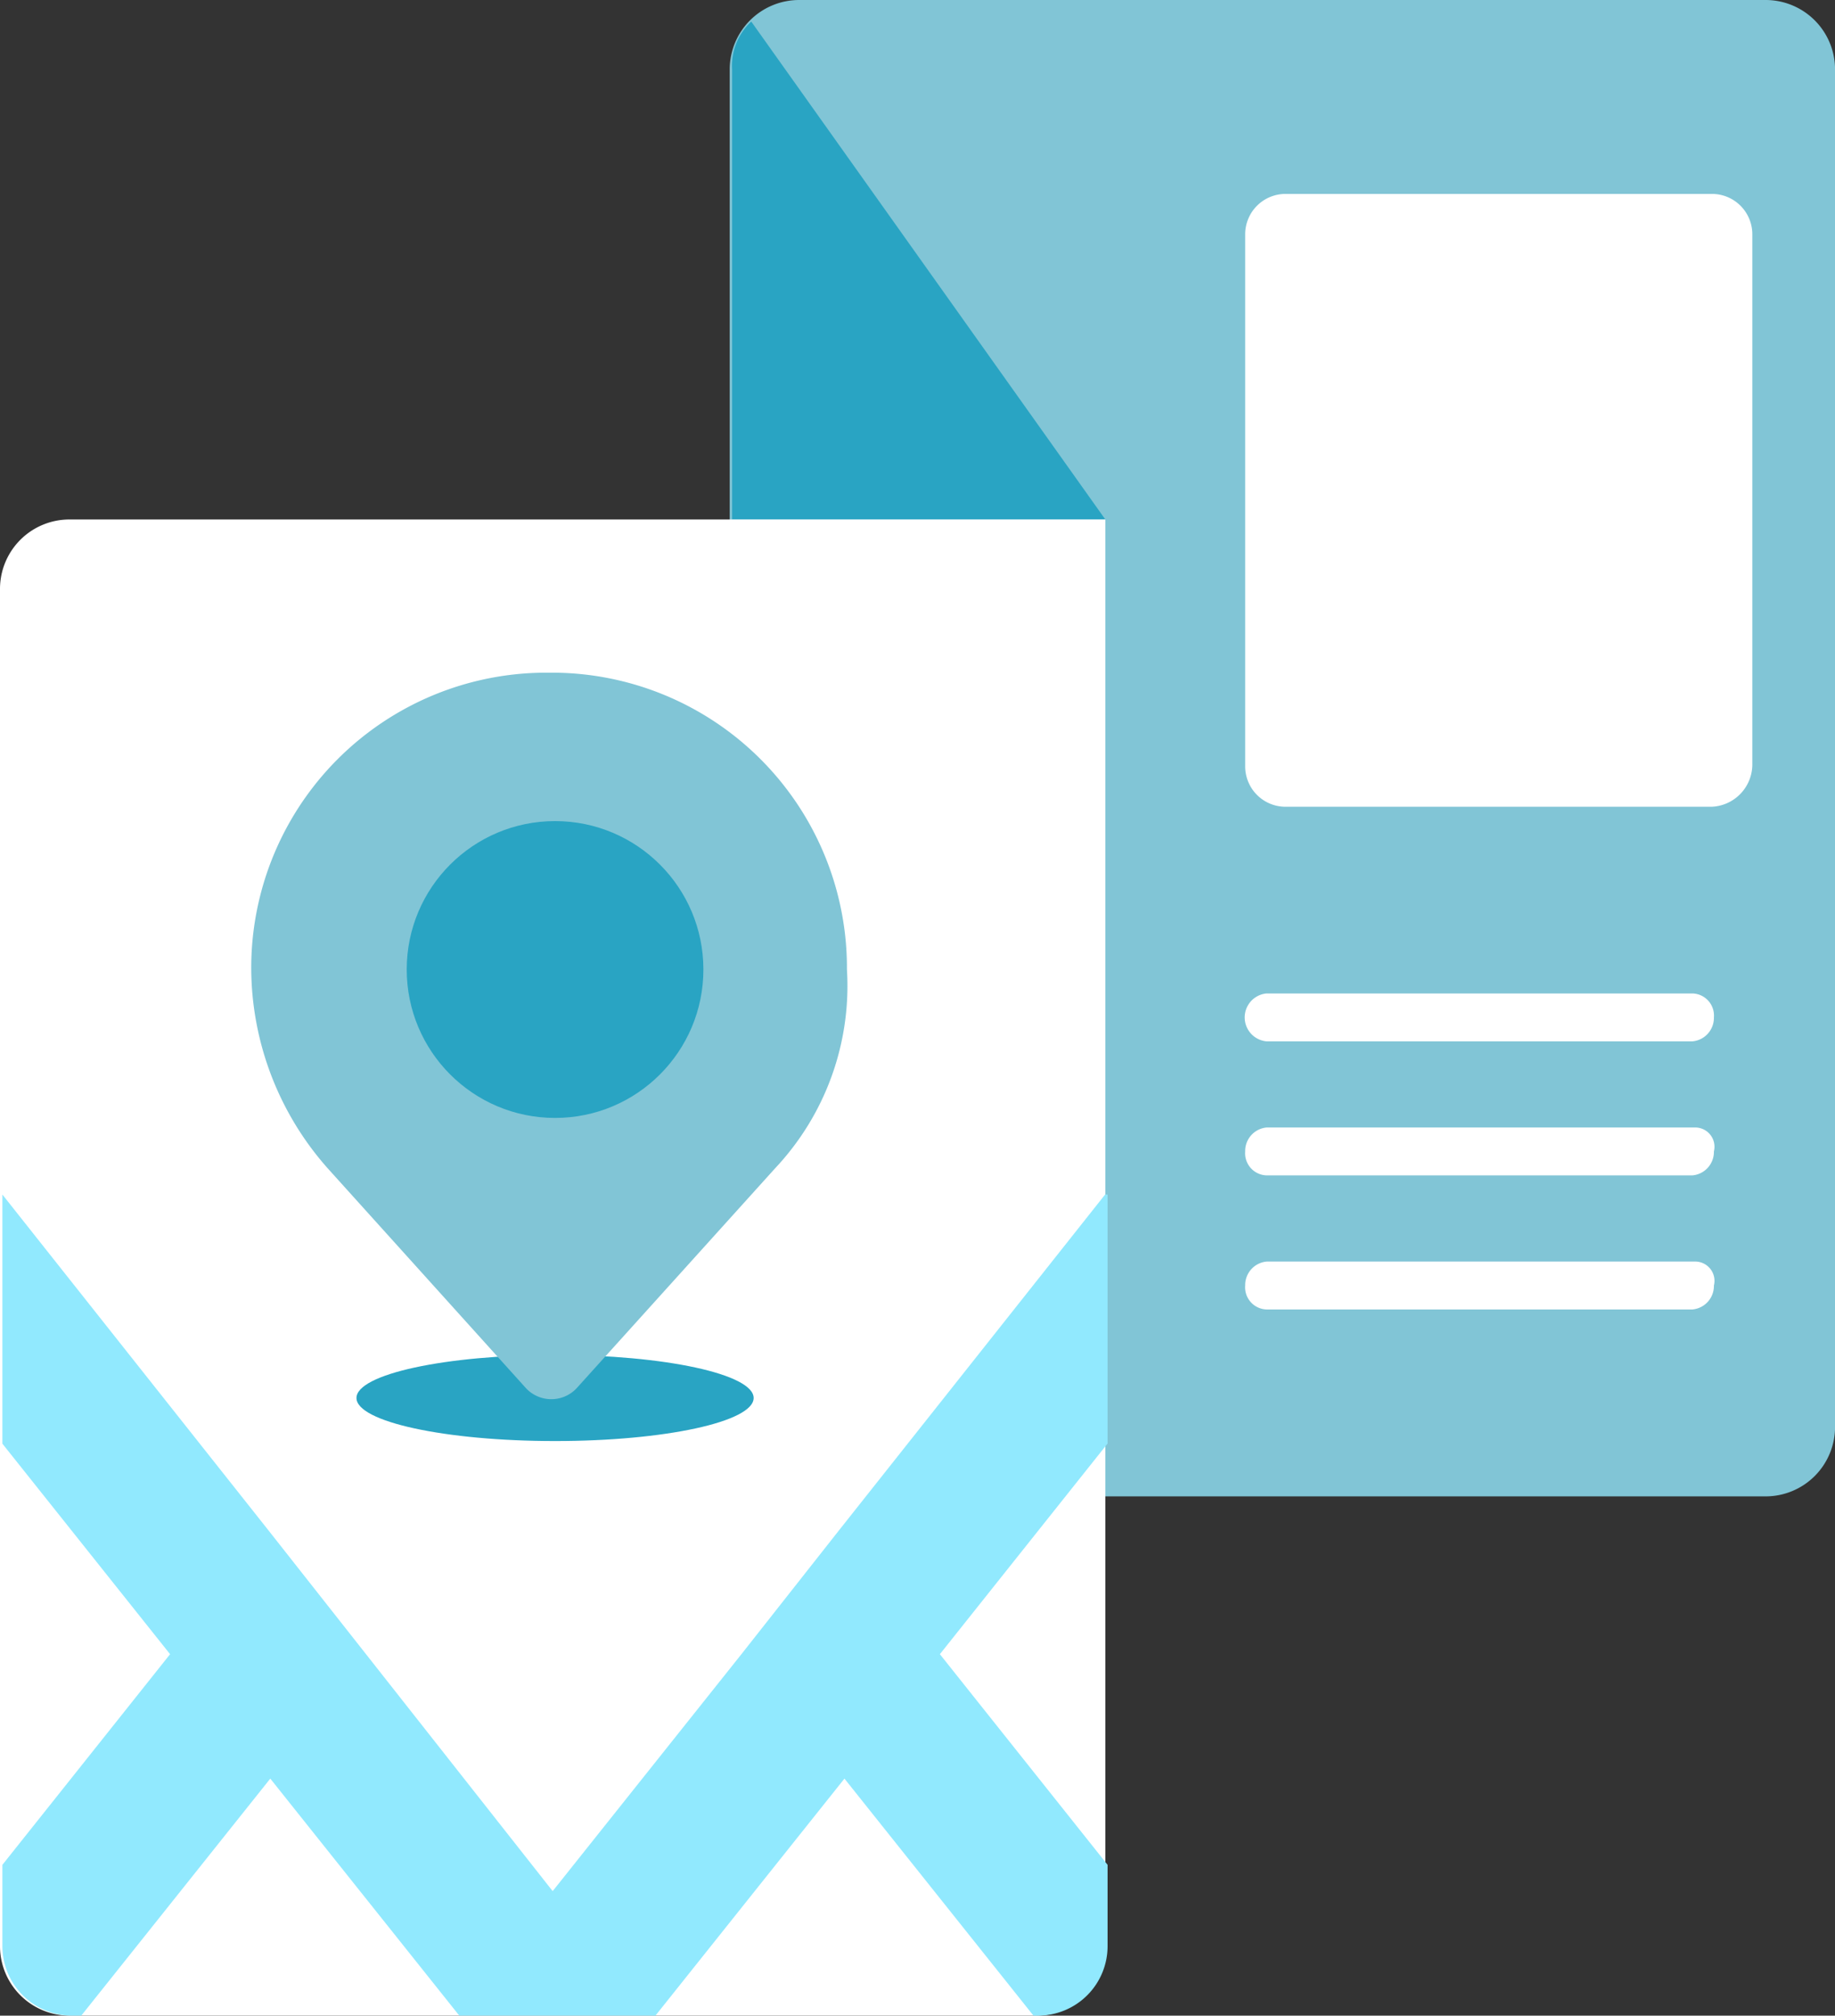 <svg xmlns="http://www.w3.org/2000/svg" width="36.111" height="39.643" viewBox="0 0 36.111 39.643">
  <rect x="0" y="0" width="36.111" height="39.643" fill="#333333" stroke="none"/>
  <g id="Group_10367" data-name="Group 10367" transform="translate(-20 -24.004)">
    <path id="Path_19228" data-name="Path 19228" d="M73.852,19.265v26.7a1.366,1.366,0,0,1-1.365,1.365H53.465A1.366,1.366,0,0,1,52.1,45.96v-26.7A1.366,1.366,0,0,1,53.465,17.9H72.486A1.366,1.366,0,0,1,73.852,19.265Z" transform="translate(-17.74 6.104)" fill="#81c5d6"/>
    <path id="Path_19229" data-name="Path 19229" d="M59.545,28.593H52.2V19.742a1.182,1.182,0,0,1,.377-.942Z" transform="translate(-17.793 5.628)" fill="#29a4c3"/>
    <path id="Path_19230" data-name="Path 19230" d="M43.352,39.6V67.66a1.366,1.366,0,0,1-1.365,1.365H22.965A1.366,1.366,0,0,1,21.6,67.66v-26.7A1.366,1.366,0,0,1,22.965,39.6Z" transform="translate(-1.6 -5.379)" fill="#fff"/>
    <path id="Path_19231" data-name="Path 19231" d="M43.4,67.8l-5.226,6.591-1.93,2.448L32.529,81.5,28.856,76.84l-1.93-2.448L21.7,67.8v4.9L25,76.84l-3.3,4.143v1.6a1.366,1.366,0,0,0,1.365,1.365h.188l3.719-4.661,3.719,4.661h3.861l3.719-4.661,3.719,4.661h.094a1.366,1.366,0,0,0,1.365-1.365v-1.6l-3.3-4.143,3.3-4.143V67.8Z" transform="translate(-1.653 -20.302)" fill="#91e9fe"/>
    <path id="Path_19232" data-name="Path 19232" d="M44.694,66.7l-.094.094h.141Z" transform="translate(-13.771 -19.72)" fill="#51bdff"/>
    <ellipse id="Ellipse_218" data-name="Ellipse 218" cx="3.908" cy="0.847" rx="3.908" ry="0.847" transform="translate(27.015 50.652)" fill="#29a4c3"/>
    <path id="Path_19233" data-name="Path 19233" d="M42.411,55.746,38.5,60.077a.683.683,0,0,1-.989,0l-3.908-4.331A5.956,5.956,0,0,1,32.1,51.838h0A5.807,5.807,0,0,1,37.938,46h.047a5.807,5.807,0,0,1,5.838,5.838h0A5.235,5.235,0,0,1,42.411,55.746Z" transform="translate(-7.156 -8.766)" fill="#81c5d6"/>
    <circle id="Ellipse_219" data-name="Ellipse 219" cx="2.919" cy="2.919" r="2.919" transform="translate(28.004 40.153)" fill="#29a4c3"/>
    <path id="Path_19234" data-name="Path 19234" d="M81.581,38.053H73.2a.794.794,0,0,1-.8-.8V26.8a.794.794,0,0,1,.8-.8h8.38a.794.794,0,0,1,.8.8v10.4A.835.835,0,0,1,81.581,38.053Z" transform="translate(-27.896 1.818)" fill="#fff"/>
    <path id="Path_19235" data-name="Path 19235" d="M73.524,60.342H81.9a.464.464,0,0,0,.424-.471A.435.435,0,0,0,81.9,59.4h-8.38a.473.473,0,0,0,0,.942Z" transform="translate(-28.596 -15.857)" fill="#fff"/>
    <path id="Path_19236" data-name="Path 19236" d="M81.951,65H73.524a.464.464,0,0,0-.424.471.435.435,0,0,0,.424.471H81.9a.464.464,0,0,0,.424-.471A.379.379,0,0,0,81.951,65Z" transform="translate(-28.596 -18.821)" fill="#fff"/>
    <path id="Path_19237" data-name="Path 19237" d="M81.951,70.6H73.524a.464.464,0,0,0-.424.471.435.435,0,0,0,.424.471H81.9a.464.464,0,0,0,.424-.471A.379.379,0,0,0,81.951,70.6Z" transform="translate(-28.596 -21.784)" fill="#fff"/>
  </g>
</svg>
